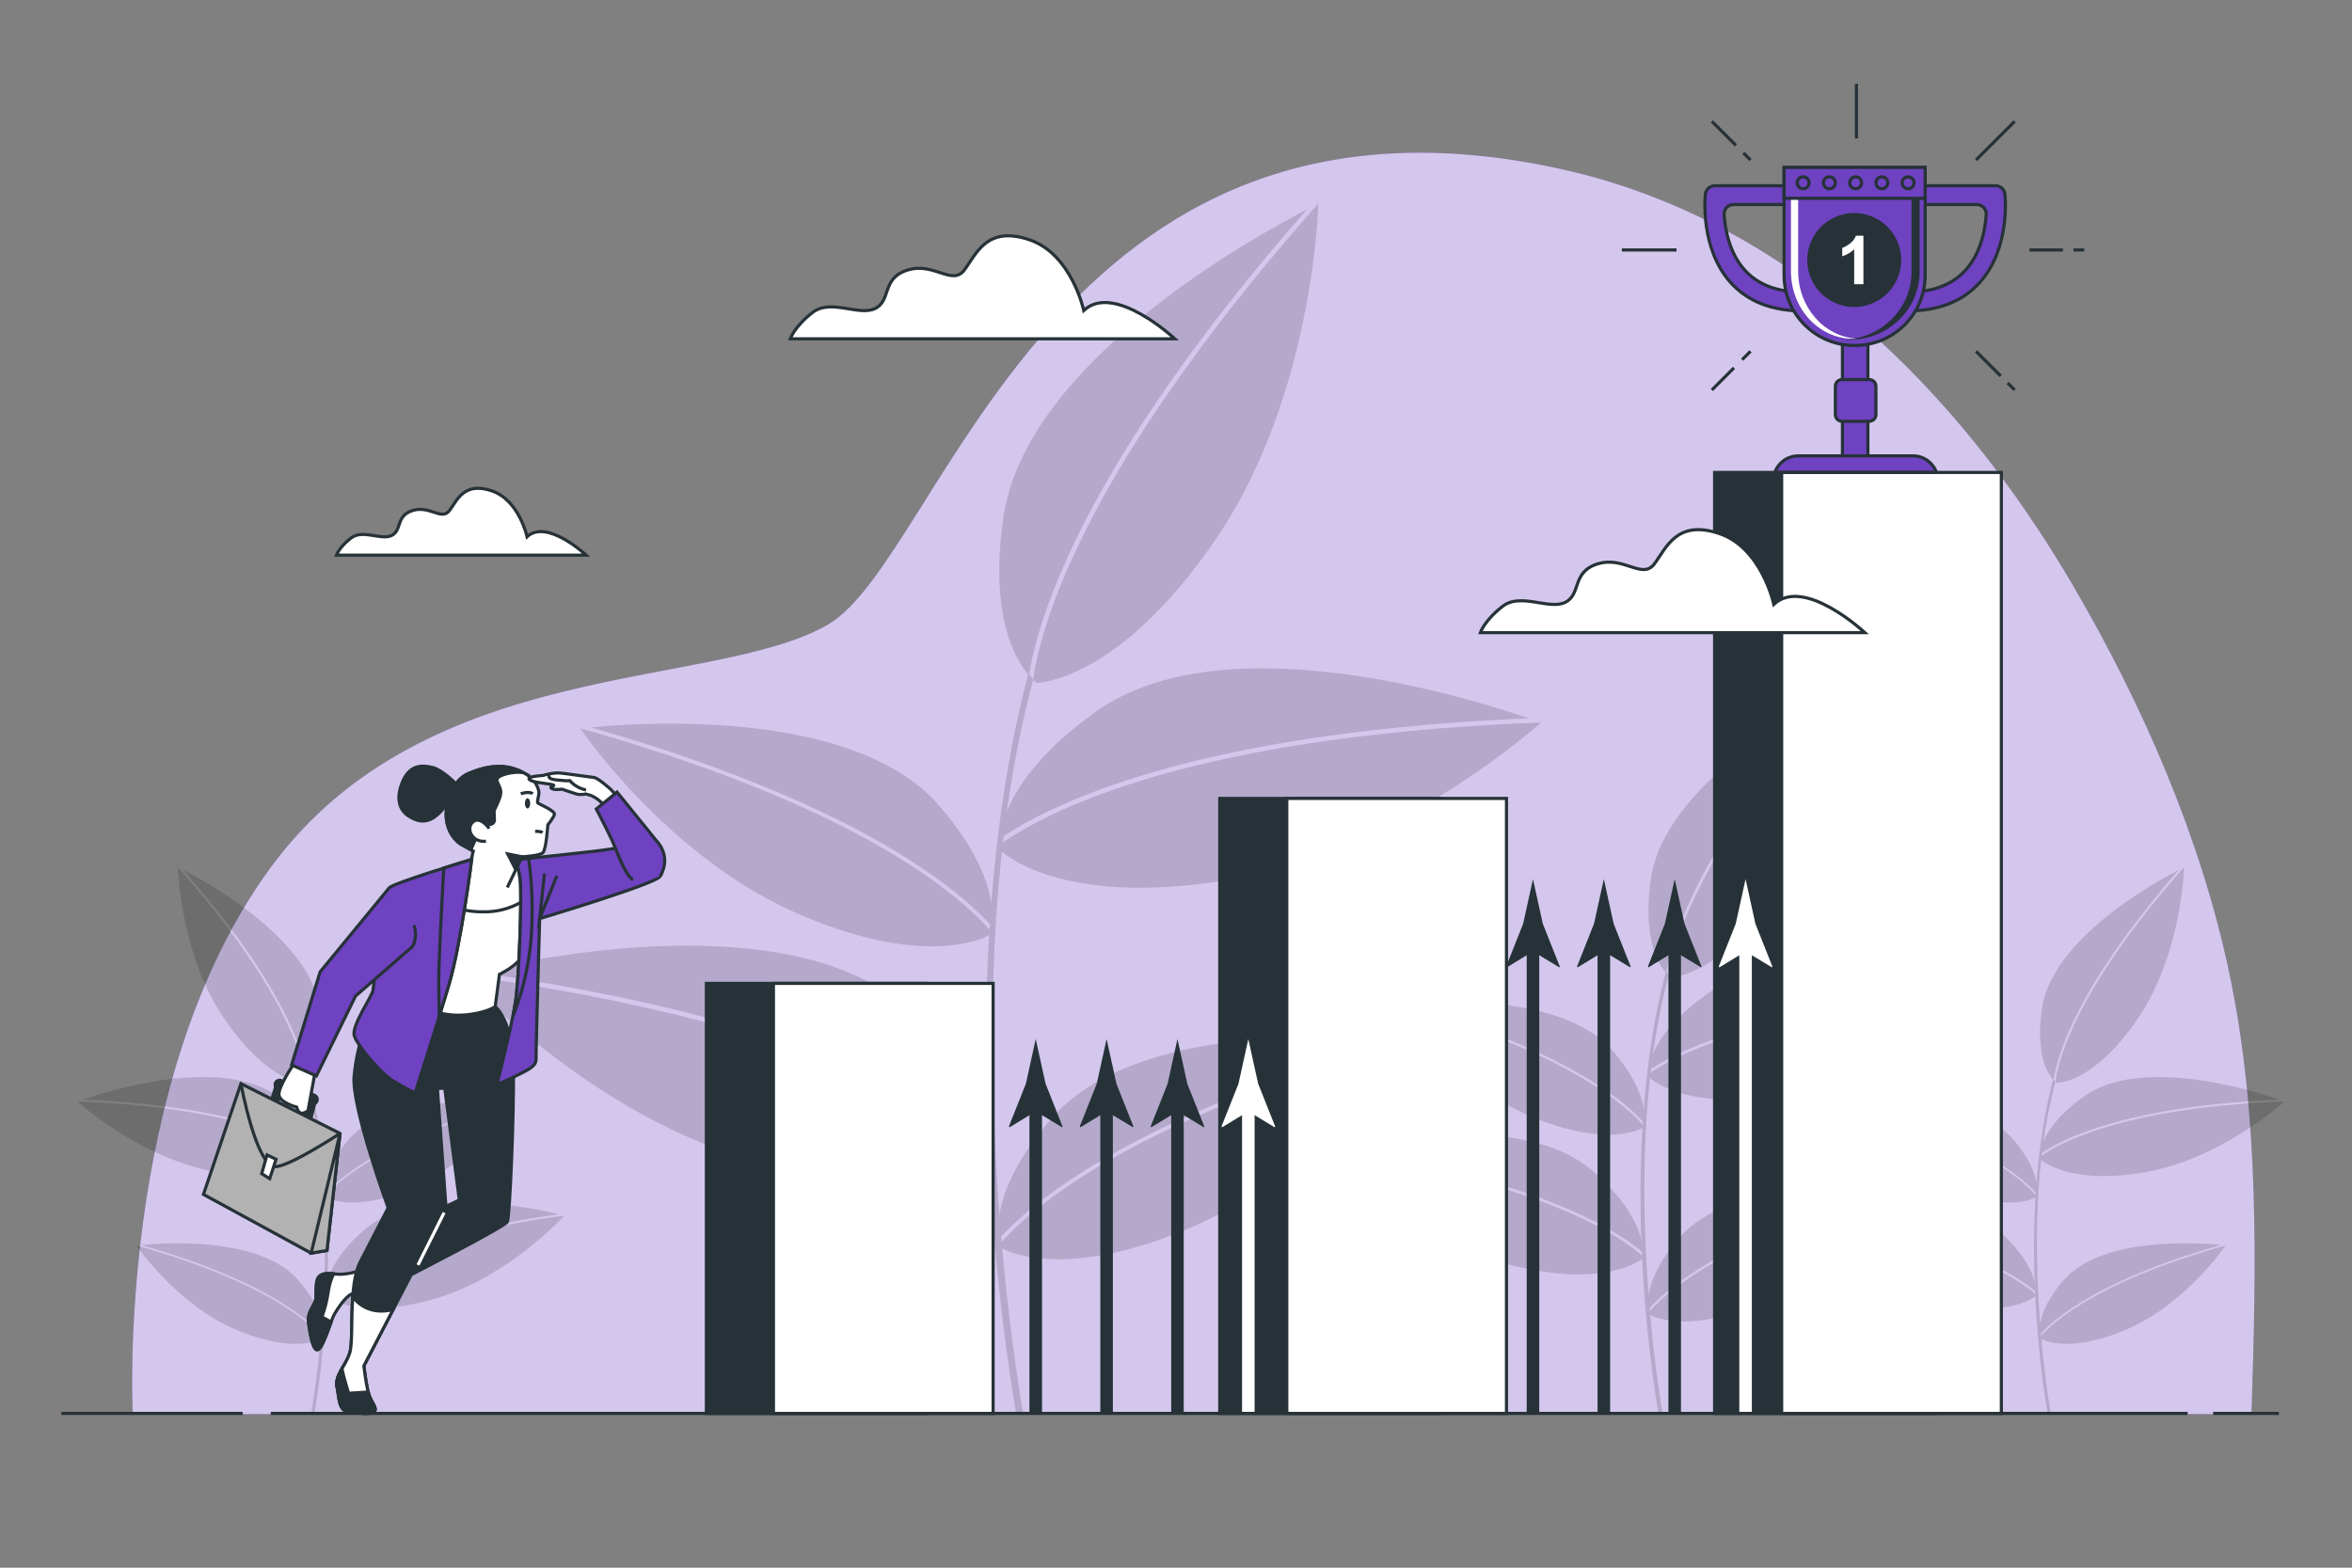 <svg width="750" height="500" viewBox="0 0 750 500" fill="none" xmlns="http://www.w3.org/2000/svg">
<rect x="0" y="0" width="750" height="500" fill="#808080" stroke="none"/>
<path d="M710.835 310.156C701.69 266.898 683.168 224.558 660.89 186.494C624.71 124.679 570.65 70.314 498.723 54.13C335.729 17.456 300.685 178.005 264.012 199.194C227.338 220.383 136.062 208.974 86.349 276.616C36.636 344.258 42.34 451.019 42.34 451.019H717.948C719.488 403.815 720.576 356.232 710.835 310.156Z" fill="#6F42C1"/>
<path opacity="0.7" d="M710.835 310.156C701.69 266.898 683.168 224.558 660.89 186.494C624.71 124.679 570.65 70.314 498.723 54.13C335.729 17.456 300.685 178.005 264.012 199.194C227.338 220.383 136.062 208.974 86.349 276.616C36.636 344.258 42.34 451.019 42.34 451.019H717.948C719.488 403.815 720.576 356.232 710.835 310.156Z" fill="white"/>
<g opacity="0.15">
<path d="M326.217 450.395C326.157 450.069 320.171 417.255 317.689 372.032C315.4 330.325 314.966 271.058 329.431 216.862L328.021 214.463C319.993 244.539 311.298 296.316 315.466 372.188C317.957 417.545 323.965 450.472 324.025 450.798L326.217 450.395Z" fill="black"/>
<path d="M350.887 251.783C334.113 257.951 324.079 263.864 318.745 267.596C319.372 260.987 323.805 245.317 349.458 226.977C390.101 197.921 468.997 222.712 487.401 229.101C447.042 230.785 393.278 236.196 350.887 251.783Z" fill="black"/>
<path d="M351.574 253.113C395.067 237.162 450.591 231.941 491.137 230.44C491.244 230.48 491.316 230.507 491.316 230.507C491.316 230.507 446.245 271.581 391.473 280.664C336.701 289.747 318.741 270.95 318.741 270.95C318.741 270.95 318.657 270.45 318.653 269.515C323.644 265.906 333.886 259.6 351.574 253.113Z" fill="black"/>
<path d="M293.521 276.546C305.781 284.732 312.685 291.412 316.241 295.434C317.014 290.013 316.486 276.591 299.457 256.93C272.477 225.781 204.423 230.423 188.431 231.992C220.47 241.137 262.538 255.86 293.521 276.546Z" fill="black"/>
<path d="M292.713 277.48C260.916 256.289 217.401 241.379 185.177 232.344C185.083 232.356 185.021 232.364 185.021 232.364C185.021 232.364 213.23 274.006 255.398 291.868C297.565 309.73 315.598 298.125 315.598 298.125C315.598 298.125 315.762 297.741 315.946 296.992C312.639 293.133 305.644 286.098 292.713 277.48Z" fill="black"/>
<path d="M341.214 376.358C328.954 384.544 322.05 391.224 318.494 395.246C317.721 389.825 318.249 376.403 335.278 356.742C362.258 325.593 430.312 330.235 446.304 331.803C414.265 340.95 372.197 355.672 341.214 376.358Z" fill="black"/>
<path d="M342.022 377.292C373.818 356.101 417.334 341.191 449.558 332.156C449.652 332.168 449.714 332.176 449.714 332.176C449.714 332.176 421.505 373.818 379.337 391.68C337.169 409.542 319.137 397.937 319.137 397.937C319.137 397.937 318.973 397.553 318.789 396.804C322.096 392.945 329.091 385.91 342.022 377.292Z" fill="black"/>
<path d="M285.216 345.926C301.31 353.697 310.721 360.559 315.667 364.791C315.686 358.152 312.799 342.125 289.051 321.377C251.427 288.505 170.494 305.502 151.556 310.069C191.56 315.672 244.542 326.288 285.216 345.926Z" fill="black"/>
<path d="M284.402 347.183C242.667 327.076 187.915 316.477 147.707 311.039C147.596 311.069 147.523 311.089 147.523 311.089C147.523 311.089 188.384 356.353 242.013 370.722C295.642 385.091 315.345 368.131 315.345 368.131C315.345 368.131 315.477 367.642 315.572 366.712C310.955 362.633 301.376 355.36 284.402 347.183Z" fill="black"/>
<path d="M338.852 181.298C331.736 197.692 329.088 209.034 328.106 215.469C323.757 210.453 315.479 196.429 319.918 165.208C326.951 115.744 399.348 75.773 416.674 66.867C390.034 97.232 356.837 139.867 338.852 181.298Z" fill="black"/>
<path d="M340.289 181.719C358.771 139.239 393.32 95.462 420.222 65.089C420.325 65.039 420.394 65.006 420.394 65.006C420.394 65.006 419.001 125.969 387.764 171.869C356.527 217.769 330.529 217.788 330.529 217.788C330.529 217.788 330.11 217.504 329.43 216.861C330.266 210.758 332.773 198.995 340.289 181.719Z" fill="black"/>
</g>
<g opacity="0.15">
<path d="M530.173 450.557C530.137 450.362 526.565 430.781 525.084 403.794C523.718 378.906 523.459 343.538 532.091 311.197L531.25 309.765C526.459 327.713 521.271 358.611 523.758 403.887C525.245 430.954 528.83 450.602 528.866 450.797L530.173 450.557Z" fill="black"/>
<path d="M544.894 332.036C534.884 335.717 528.897 339.246 525.713 341.472C526.088 337.528 528.733 328.177 544.041 317.233C568.295 299.894 615.375 314.688 626.358 318.5C602.275 319.506 570.192 322.735 544.894 332.036Z" fill="black"/>
<path d="M545.305 332.83C571.26 323.311 604.393 320.196 628.589 319.3C628.653 319.324 628.696 319.34 628.696 319.34C628.696 319.34 601.8 343.851 569.115 349.271C536.43 354.691 525.712 343.474 525.712 343.474C525.712 343.474 525.662 343.176 525.66 342.618C528.638 340.465 534.749 336.701 545.305 332.83Z" fill="black"/>
<path d="M510.662 346.814C517.978 351.699 522.098 355.685 524.22 358.085C524.681 354.85 524.366 346.84 514.204 335.108C498.104 316.52 457.493 319.29 447.95 320.226C467.069 325.684 492.173 334.469 510.662 346.814Z" fill="black"/>
<path d="M510.18 347.371C491.206 334.725 465.238 325.828 446.008 320.436C445.952 320.443 445.915 320.448 445.915 320.448C445.915 320.448 462.749 345.298 487.912 355.957C513.075 366.616 523.836 359.691 523.836 359.691C523.836 359.691 523.934 359.462 524.044 359.015C522.07 356.712 517.896 352.514 510.18 347.371Z" fill="black"/>
<path d="M539.122 406.377C531.806 411.262 527.686 415.248 525.564 417.648C525.103 414.413 525.418 406.404 535.58 394.671C551.68 376.083 592.291 378.853 601.834 379.789C582.715 385.247 557.612 394.032 539.122 406.377Z" fill="black"/>
<path d="M539.605 406.934C558.579 394.288 584.547 385.391 603.777 379.999C603.833 380.006 603.87 380.011 603.87 380.011C603.87 380.011 587.036 404.861 561.873 415.52C536.71 426.179 525.949 419.254 525.949 419.254C525.949 419.254 525.851 419.025 525.742 418.578C527.714 416.275 531.888 412.077 539.605 406.934Z" fill="black"/>
<path d="M505.706 388.216C515.31 392.853 520.926 396.948 523.877 399.473C523.888 395.511 522.165 385.947 507.994 373.566C485.542 353.949 437.246 364.092 425.945 366.818C449.817 370.162 481.434 376.497 505.706 388.216Z" fill="black"/>
<path d="M505.22 388.966C480.315 376.967 447.642 370.643 423.648 367.397C423.582 367.415 423.538 367.427 423.538 367.427C423.538 367.427 447.922 394.438 479.924 403.013C511.927 411.588 523.685 401.466 523.685 401.466C523.685 401.466 523.764 401.174 523.821 400.619C521.066 398.186 515.349 393.846 505.22 388.966Z" fill="black"/>
<path d="M537.713 289.975C533.466 299.758 531.887 306.527 531.3 310.366C528.705 307.373 523.765 299.004 526.414 280.373C530.611 250.856 573.814 227.003 584.153 221.689C568.256 239.809 548.445 265.251 537.713 289.975Z" fill="black"/>
<path d="M538.57 290.226C549.599 264.876 570.216 238.752 586.27 220.628C586.332 220.598 586.373 220.579 586.373 220.579C586.373 220.579 585.542 256.959 566.901 284.349C548.261 311.74 532.747 311.751 532.747 311.751C532.747 311.751 532.497 311.581 532.091 311.198C532.589 307.555 534.085 300.536 538.57 290.226Z" fill="black"/>
</g>
<g opacity="0.15">
<path d="M653.933 450.616C653.906 450.469 651.204 435.654 650.083 415.236C649.05 396.406 648.853 369.647 655.385 345.179L654.748 344.096C651.123 357.675 647.198 381.052 649.079 415.307C650.204 435.785 652.916 450.651 652.943 450.799L653.933 450.616Z" fill="black"/>
<path d="M665.071 360.945C657.498 363.73 652.968 366.4 650.559 368.084C650.842 365.1 652.844 358.025 664.426 349.745C682.776 336.627 718.396 347.819 726.705 350.704C708.484 351.465 684.211 353.908 665.071 360.945Z" fill="black"/>
<path d="M665.382 361.546C685.019 354.344 710.087 351.987 728.393 351.309C728.441 351.327 728.474 351.339 728.474 351.339C728.474 351.339 708.125 369.884 683.396 373.984C658.667 378.085 650.558 369.598 650.558 369.598C650.558 369.598 650.52 369.372 650.518 368.95C652.772 367.322 657.396 364.474 665.382 361.546Z" fill="black"/>
<path d="M639.172 372.125C644.707 375.821 647.824 378.837 649.43 380.652C649.779 378.204 649.541 372.145 641.852 363.268C629.671 349.204 598.945 351.3 591.725 352.009C606.19 356.139 625.183 362.786 639.172 372.125Z" fill="black"/>
<path d="M638.807 372.547C624.451 362.98 604.804 356.248 590.256 352.169C590.214 352.174 590.185 352.178 590.185 352.178C590.185 352.178 602.921 370.979 621.959 379.043C640.997 387.108 649.138 381.868 649.138 381.868C649.138 381.868 649.212 381.694 649.295 381.356C647.803 379.614 644.645 376.438 638.807 372.547Z" fill="black"/>
<path d="M660.704 417.19C655.169 420.886 652.052 423.902 650.446 425.717C650.097 423.269 650.335 417.21 658.024 408.333C670.205 394.269 700.931 396.365 708.151 397.074C693.686 401.203 674.693 407.85 660.704 417.19Z" fill="black"/>
<path d="M661.069 417.611C675.425 408.044 695.072 401.312 709.62 397.233C709.662 397.238 709.691 397.242 709.691 397.242C709.691 397.242 696.955 416.043 677.917 424.107C658.879 432.172 650.738 426.932 650.738 426.932C650.738 426.932 650.664 426.758 650.581 426.42C652.073 424.678 655.231 421.502 661.069 417.611Z" fill="black"/>
<path d="M635.422 403.449C642.689 406.957 646.937 410.055 649.17 411.966C649.178 408.969 647.875 401.732 637.153 392.365C620.166 377.524 583.626 385.197 575.076 387.26C593.137 389.79 617.058 394.583 635.422 403.449Z" fill="black"/>
<path d="M635.055 404.017C616.212 394.939 591.492 390.154 573.339 387.698C573.289 387.711 573.256 387.72 573.256 387.72C573.256 387.72 591.704 408.156 615.917 414.644C640.13 421.131 649.026 413.474 649.026 413.474C649.026 413.474 649.086 413.253 649.129 412.833C647.043 410.992 642.718 407.709 635.055 404.017Z" fill="black"/>
<path d="M659.638 329.122C656.425 336.524 655.23 341.644 654.786 344.55C652.822 342.285 649.085 335.954 651.089 321.858C654.264 299.526 686.951 281.479 694.773 277.458C682.746 291.167 667.758 310.417 659.638 329.122Z" fill="black"/>
<path d="M660.287 329.312C668.631 310.133 684.23 290.368 696.376 276.655C696.423 276.632 696.454 276.618 696.454 276.618C696.454 276.618 695.825 304.142 681.722 324.865C667.619 345.588 656.074 345.337 656.074 345.337C656.074 345.337 655.692 345.468 655.386 345.178C655.761 342.423 656.893 337.112 660.287 329.312Z" fill="black"/>
</g>
<g opacity="0.15">
<path d="M99.256 450.616C99.283 450.469 101.985 435.654 103.106 415.236C104.139 396.406 104.335 369.647 97.804 345.179L98.441 344.096C102.066 357.675 105.991 381.052 104.11 415.307C102.985 435.785 100.273 450.651 100.246 450.799L99.256 450.616Z" fill="black"/>
<path d="M88.117 360.945C95.69 363.73 100.22 366.4 102.629 368.084C102.346 365.1 100.344 358.025 88.762 349.745C70.412 336.627 34.792 347.819 26.483 350.704C44.704 351.465 68.978 353.908 88.117 360.945Z" fill="black"/>
<path d="M87.807 361.546C68.17 354.344 43.102 351.987 24.796 351.309C24.747 351.327 24.715 351.339 24.715 351.339C24.715 351.339 45.064 369.884 69.793 373.984C94.522 378.085 102.631 369.598 102.631 369.598C102.631 369.598 102.669 369.372 102.671 368.95C100.417 367.322 95.793 364.474 87.807 361.546Z" fill="black"/>
<path d="M114.017 372.125C108.482 375.821 105.365 378.837 103.759 380.652C103.41 378.204 103.648 372.145 111.337 363.268C123.518 349.204 154.244 351.3 161.464 352.009C146.999 356.139 128.006 362.786 114.017 372.125Z" fill="black"/>
<path d="M114.382 372.547C128.738 362.98 148.384 356.248 162.933 352.169C162.975 352.174 163.004 352.178 163.004 352.178C163.004 352.178 150.268 370.979 131.23 379.043C112.192 387.108 104.051 381.868 104.051 381.868C104.051 381.868 103.977 381.694 103.894 381.356C105.386 379.614 108.544 376.438 114.382 372.547Z" fill="black"/>
<path d="M92.484 417.19C98.019 420.886 101.136 423.902 102.742 425.717C103.091 423.269 102.853 417.21 95.164 408.333C82.983 394.269 52.257 396.365 45.037 397.074C59.503 401.203 78.496 407.85 92.484 417.19Z" fill="black"/>
<path d="M92.119 417.611C77.763 408.044 58.117 401.312 43.568 397.233C43.526 397.238 43.497 397.242 43.497 397.242C43.497 397.242 56.233 416.043 75.271 424.107C94.309 432.172 102.45 426.932 102.45 426.932C102.45 426.932 102.524 426.758 102.607 426.42C101.116 424.678 97.958 421.502 92.119 417.611Z" fill="black"/>
<path d="M117.767 403.449C110.501 406.957 106.252 410.055 104.019 411.966C104.011 408.969 105.314 401.732 116.036 392.365C133.023 377.524 169.563 385.197 178.113 387.26C160.051 389.79 136.13 394.583 117.767 403.449Z" fill="black"/>
<path d="M118.134 404.017C136.977 394.939 161.697 390.154 179.85 387.698C179.9 387.711 179.933 387.72 179.933 387.72C179.933 387.72 161.485 408.156 137.272 414.644C113.059 421.131 104.163 413.474 104.163 413.474C104.163 413.474 104.103 413.253 104.06 412.833C106.146 410.992 110.471 407.709 118.134 404.017Z" fill="black"/>
<path d="M93.551 329.122C96.764 336.524 97.959 341.644 98.403 344.55C100.366 342.285 104.104 335.954 102.1 321.858C98.925 299.526 66.238 281.479 58.416 277.458C70.443 291.167 85.431 310.417 93.551 329.122Z" fill="black"/>
<path d="M92.902 329.312C84.558 310.133 68.959 290.368 56.813 276.655C56.766 276.632 56.735 276.618 56.735 276.618C56.735 276.618 57.364 304.142 71.467 324.865C85.57 345.588 97.308 345.597 97.308 345.597C97.308 345.597 97.497 345.469 97.804 345.179C97.427 342.423 96.296 337.112 92.902 329.312Z" fill="black"/>
</g>
<path d="M616.8 150.681H546.748V450.798H616.8V150.681Z" fill="#263238" stroke="#263238" stroke-miterlimit="10"/>
<path d="M638.185 150.681H568.133V450.798H638.185V150.681Z" fill="white" stroke="#263238" stroke-miterlimit="10"/>
<path d="M458.999 254.653H388.947V450.798H458.999V254.653Z" fill="#263238" stroke="#263238" stroke-miterlimit="10"/>
<path d="M480.383 254.653H410.331V450.798H480.383V254.653Z" fill="white" stroke="#263238" stroke-miterlimit="10"/>
<path d="M295.299 313.644H225.247V450.798H295.299V313.644Z" fill="#263238" stroke="#263238" stroke-miterlimit="10"/>
<path d="M316.683 313.644H246.631V450.798H316.683V313.644Z" fill="white" stroke="#263238" stroke-miterlimit="10"/>
<path d="M330.268 450.798V350.295" stroke="#263238" stroke-width="4" stroke-miterlimit="10"/>
<path d="M330.268 354.46L321.909 359.544L321.72 359.259L327.134 345.629C328.178 340.88 329.223 336.132 330.268 331.383C331.312 336.132 332.357 340.88 333.403 345.629L338.817 359.259L338.674 359.544L330.268 354.46Z" fill="#263238"/>
<path d="M352.867 450.798V350.295" stroke="#263238" stroke-width="4" stroke-miterlimit="10"/>
<path d="M352.867 354.46L344.508 359.544L344.319 359.259L349.733 345.629C350.777 340.88 351.822 336.132 352.867 331.383C353.911 336.132 354.956 340.88 356.001 345.629L361.415 359.259L361.272 359.544L352.867 354.46Z" fill="#263238"/>
<path d="M375.465 450.798V350.295" stroke="#263238" stroke-width="4" stroke-miterlimit="10"/>
<path d="M375.465 354.46L367.106 359.544L366.917 359.259L372.331 345.629C373.375 340.88 374.42 336.132 375.465 331.383C376.51 336.132 377.554 340.88 378.6 345.629L384.014 359.259L383.871 359.544L375.465 354.46Z" fill="#263238"/>
<path d="M398.063 450.798V350.295" stroke="white" stroke-width="4" stroke-miterlimit="10"/>
<path d="M398.063 354.46L389.704 359.544L389.515 359.259L394.929 345.629C395.973 340.88 397.018 336.132 398.063 331.383C399.107 336.132 400.152 340.88 401.197 345.629L406.611 359.259L406.468 359.544L398.063 354.46Z" fill="white"/>
<path d="M488.829 450.798V299.287" stroke="#263238" stroke-width="4" stroke-miterlimit="10"/>
<path d="M488.829 303.451L480.47 308.535L480.281 308.25L485.695 294.62C486.74 289.871 487.784 285.123 488.83 280.374C489.874 285.123 490.919 289.871 491.964 294.62L497.378 308.25L497.235 308.535L488.829 303.451Z" fill="#263238"/>
<path d="M511.427 450.798V299.287" stroke="#263238" stroke-width="4" stroke-miterlimit="10"/>
<path d="M511.427 303.451L503.068 308.535L502.879 308.25L508.293 294.62C509.337 289.871 510.382 285.123 511.427 280.374C512.471 285.123 513.516 289.871 514.562 294.62L519.976 308.25L519.833 308.535L511.427 303.451Z" fill="#263238"/>
<path d="M534.025 450.798V299.287" stroke="#263238" stroke-width="4" stroke-miterlimit="10"/>
<path d="M534.025 303.451L525.666 308.535L525.477 308.25L530.891 294.62C531.935 289.871 532.98 285.123 534.026 280.374C535.07 285.123 536.115 289.871 537.161 294.62L542.575 308.25L542.432 308.535L534.025 303.451Z" fill="#263238"/>
<path d="M556.623 450.798V299.287" stroke="white" stroke-width="4" stroke-miterlimit="10"/>
<path d="M556.623 303.451L548.264 308.535L548.075 308.25L553.489 294.62C554.533 289.871 555.578 285.123 556.623 280.374C557.668 285.123 558.712 289.871 559.758 294.62L565.172 308.25L565.029 308.535L556.623 303.451Z" fill="white"/>
<path d="M345.587 99.024C345.587 99.024 341.715 80.953 328.161 76.435C314.608 71.917 311.381 80.953 307.508 86.116C303.636 91.279 297.827 83.534 289.437 86.116C281.047 88.697 284.274 95.797 279.111 98.378C273.948 100.96 264.912 95.151 259.104 99.669C253.295 104.187 252.005 108.059 252.005 108.059H374.63C374.63 108.059 355.268 89.988 345.587 99.024Z" fill="white" stroke="#263238" stroke-miterlimit="10"/>
<path d="M565.628 192.745C565.628 192.745 561.756 174.674 548.202 170.156C534.649 165.638 531.422 174.674 527.549 179.837C523.677 185 517.868 177.255 509.478 179.837C501.088 182.418 504.315 189.518 499.152 192.099C493.989 194.68 484.953 188.872 479.145 193.39C473.336 197.908 472.046 201.78 472.046 201.78H594.671C594.671 201.78 575.309 183.709 565.628 192.745Z" fill="white" stroke="#263238" stroke-miterlimit="10"/>
<path d="M168.064 171.195C168.064 171.195 165.55 159.461 156.749 156.528C147.948 153.594 145.853 159.462 143.339 162.814C140.825 166.166 137.053 161.138 131.605 162.814C126.157 164.49 128.252 169.1 124.9 170.776C121.547 172.452 115.68 168.681 111.909 171.614C108.137 174.547 107.299 177.062 107.299 177.062H186.922C186.922 177.062 174.35 165.328 168.064 171.195Z" fill="white" stroke="#263238" stroke-miterlimit="10"/>
<path d="M114.469 405.391C114.469 405.391 110.009 406.748 107.1 406.361C104.191 405.973 101.671 405.973 101.089 408.494C100.507 411.015 101.089 413.536 100.507 415.087C99.925 416.638 97.986 418.771 98.374 421.68C98.762 424.589 99.731 431.375 101.477 430.406C103.222 429.436 105.549 421.098 106.519 419.353C107.488 417.608 110.103 413.604 112.045 412.755C113.597 412.076 115.926 412.076 115.926 412.076L114.469 405.391Z" fill="white" stroke="#263238" stroke-miterlimit="10"/>
<path d="M102.634 420.03C102.634 420.03 103.992 416.731 104.671 411.977C105.029 409.473 105.736 407.568 106.411 406.276C103.802 405.989 101.624 406.173 101.089 408.492C100.507 411.013 101.089 413.534 100.507 415.085C99.925 416.636 97.986 418.769 98.374 421.678C98.762 424.587 99.731 431.373 101.477 430.404C102.793 429.673 104.439 424.756 105.585 421.631L102.634 420.03Z" fill="#263238" stroke="#263238" stroke-miterlimit="10"/>
<path d="M163.722 340.819C163.528 325.306 157.905 321.04 157.905 321.04C130.758 324.53 125.522 316.386 125.522 316.386L122.226 318.907C116.603 324.918 113.888 333.45 112.918 343.146C111.949 352.841 123.777 385.224 123.777 385.224C123.777 385.224 118.735 394.919 114.857 402.482C110.979 410.045 112.918 426.915 111.56 431.374C110.203 435.834 106.712 438.549 107.488 442.427C108.264 446.305 108.07 449.796 110.978 450.183C113.887 450.571 118.153 451.347 119.316 450.183C120.479 449.02 118.153 447.274 117.377 443.978C116.601 440.682 116.02 435.64 116.02 435.64L131.145 406.554C131.145 406.554 161.007 391.235 161.783 389.684C162.558 388.133 163.916 356.332 163.722 340.819ZM142.198 384.836L139.483 347.218L141.81 347.024L146.464 382.703L142.198 384.836Z" fill="#263238" stroke="#263238" stroke-miterlimit="10"/>
<path d="M112.477 413.647C111.965 420.864 112.414 428.571 111.56 431.375C110.203 435.835 106.712 438.55 107.488 442.428C108.264 446.306 108.07 449.797 110.978 450.184C113.887 450.572 118.153 451.348 119.316 450.184C120.479 449.021 118.153 447.275 117.377 443.979C116.601 440.683 116.02 435.641 116.02 435.641L125.374 417.652C118.396 419.453 114.356 416.042 112.477 413.647Z" fill="white" stroke="#263238" stroke-miterlimit="10"/>
<path d="M119.316 450.184C120.479 449.021 118.153 447.275 117.377 443.979L111.172 444.367C111.172 444.367 109.892 440.326 109.016 436.6C107.926 438.513 107.061 440.295 107.487 442.428C108.263 446.306 108.069 449.797 110.977 450.184C113.887 450.571 118.153 451.347 119.316 450.184Z" fill="#263238" stroke="#263238" stroke-miterlimit="10"/>
<path d="M141.616 386.775L133.278 403.452" stroke="white" stroke-miterlimit="10"/>
<path d="M167.6 299.516C167.6 299.516 167.6 303.588 165.661 306.109C163.722 308.63 159.262 310.763 159.262 310.763L157.905 321.04C157.905 321.04 154.804 323.326 147.434 323.755C140.064 324.184 132.891 320.652 132.891 320.652L137.739 278.962C137.739 278.962 147.047 275.665 152.864 274.114C158.681 272.563 166.438 274.502 166.438 274.502C166.438 274.502 167.6 290.402 167.6 299.516Z" fill="white" stroke="#263238" stroke-miterlimit="10"/>
<path d="M166.436 274.502C166.436 274.502 158.68 272.563 152.862 274.114C147.045 275.665 137.737 278.962 137.737 278.962L136.948 285.75C140.981 288.415 147.303 291.209 155.771 290.791C160.186 290.573 164.003 289.129 167.21 287.166C166.872 280.457 166.436 274.502 166.436 274.502Z" stroke="#263238" stroke-miterlimit="10"/>
<path d="M164.189 274.242C164.189 274.242 186.734 271.847 191.243 271.283C195.752 270.719 201.67 269.592 201.67 269.592L211.348 274.125C211.348 274.125 212.097 277.201 210.407 279.596C208.716 281.991 172.08 292.982 172.08 292.982C172.08 292.982 170.953 333.281 170.953 335.959C170.953 338.636 171.094 339.059 169.403 340.468C167.712 341.877 158.412 345.963 158.412 345.963C158.412 345.963 163.062 327.927 164.33 319.895C165.598 311.863 166.444 285.232 165.88 280.582C165.316 275.933 164.189 274.242 164.189 274.242Z" fill="#6F42C1" stroke="#263238" stroke-miterlimit="10"/>
<path d="M173.63 278.61L172.079 292.983L177.575 279.315" stroke="#263238" stroke-miterlimit="10"/>
<path d="M165.88 280.583C166.444 285.233 165.598 311.864 164.33 319.896C164.163 320.952 163.937 322.183 163.672 323.52L163.767 323.559C163.767 323.559 168.84 311.864 169.544 296.505C170.04 285.699 169.141 277.619 168.564 273.775C165.942 274.055 164.189 274.242 164.189 274.242C164.189 274.242 165.316 275.933 165.88 280.583Z" fill="#6F42C1" stroke="#263238" stroke-miterlimit="10"/>
<path d="M148.831 280.189L150.921 271.438C150.921 271.438 149.223 270.524 147.133 269.348C145.043 268.173 140.733 263.601 142.823 255.634C144.913 247.667 150.006 246.491 150.006 246.491C150.006 246.491 157.189 242.965 163.981 245.185C170.773 247.405 171.556 251.324 171.818 252.368C172.079 253.413 171.034 255.764 171.557 256.156C172.079 256.548 177.173 258.638 176.781 259.813C176.389 260.988 174.691 263.078 174.691 263.078C174.691 263.078 174.169 270.914 173.124 271.959C172.079 273.004 166.463 273.265 166.463 273.265L161.761 283.061" fill="white"/>
<path d="M148.831 280.189L150.921 271.438C150.921 271.438 149.223 270.524 147.133 269.348C145.043 268.173 140.733 263.601 142.823 255.634C144.913 247.667 150.006 246.491 150.006 246.491C150.006 246.491 157.189 242.965 163.981 245.185C170.773 247.405 171.556 251.324 171.818 252.368C172.079 253.413 171.034 255.764 171.557 256.156C172.079 256.548 177.173 258.638 176.781 259.813C176.389 260.988 174.691 263.078 174.691 263.078C174.691 263.078 174.169 270.914 173.124 271.959C172.079 273.004 166.463 273.265 166.463 273.265L161.761 283.061" stroke="#263238" stroke-miterlimit="10"/>
<path d="M161.238 246.884C163.375 246.249 165.331 246.227 166.851 246.4C166.035 245.964 165.096 245.551 163.981 245.186C157.189 242.966 150.006 246.492 150.006 246.492C150.006 246.492 144.912 247.667 142.823 255.635C140.733 263.602 145.043 268.173 147.133 269.349C148.372 270.046 149.463 270.645 150.154 271.023C151.09 269.006 152.338 266.188 153.271 263.603C153.964 261.683 156.514 264.132 157.581 262.036C157.82 261.566 157.419 258.821 157.646 258.363C158.887 255.865 159.866 253.612 159.67 252.241C159.279 249.496 156.406 248.321 161.238 246.884Z" fill="#263238" stroke="#263238" stroke-miterlimit="10"/>
<path d="M156.014 264.255C156.014 264.255 153.141 260.076 150.79 262.165C148.439 264.255 150.529 268.826 154.969 268.304" fill="white"/>
<path d="M156.014 264.255C156.014 264.255 153.141 260.076 150.79 262.165C148.439 264.255 150.529 268.826 154.969 268.304" stroke="#263238" stroke-miterlimit="10"/>
<path d="M145.304 249.888C145.304 249.888 141.125 245.578 137.99 244.794C134.855 244.01 130.937 243.749 128.586 248.843C126.235 253.937 127.019 257.986 130.023 260.075C133.027 262.165 135.639 262.426 138.121 260.859C140.602 259.292 142.17 256.941 142.823 255.635C143.476 254.329 145.304 249.888 145.304 249.888Z" fill="#263238" stroke="#263238" stroke-miterlimit="10"/>
<path d="M169.075 256.223C169.075 257.125 168.695 257.856 168.226 257.856C167.757 257.856 167.377 257.125 167.377 256.223C167.377 255.321 167.757 254.59 168.226 254.59C168.695 254.59 169.075 255.321 169.075 256.223Z" fill="#263238"/>
<path d="M166.071 253.153C166.071 253.153 168.683 252.239 169.859 253.153" stroke="#263238" stroke-miterlimit="10"/>
<path d="M170.642 265.169C170.642 265.169 172.34 265.038 172.993 265.561" stroke="#263238" stroke-miterlimit="10"/>
<path d="M166.463 273.267L161.891 272.353L164.373 277.185L166.463 273.267Z" fill="#263238" stroke="#263238" stroke-miterlimit="10"/>
<path d="M150.397 274.119C150.397 274.119 124.658 281.841 124.064 283.227C123.47 284.613 119.114 314.114 118.916 315.895C118.718 317.677 111.986 327.18 112.976 330.348C113.966 333.516 121.292 342.227 125.449 344.801C129.607 347.375 132.379 348.563 132.379 348.563C132.379 348.563 139.111 327.576 143.071 314.31C147.031 301.046 150.397 274.119 150.397 274.119Z" fill="#6F42C1" stroke="#263238" stroke-miterlimit="10"/>
<path d="M150.397 274.119C150.397 274.119 146.396 275.32 141.516 276.857C141.041 285.204 139.741 308.865 139.903 314.707C139.987 317.716 140.035 321.181 140.063 324.184C141.134 320.72 142.174 317.317 143.071 314.312C147.031 301.046 150.397 274.119 150.397 274.119Z" fill="#6F42C1" stroke="#263238" stroke-miterlimit="10"/>
<path d="M200.965 278.328C197.583 273.537 196.893 263.51 194.201 259.024C191.509 254.537 188.144 253.615 188.144 253.615L186.734 253.23C186.734 253.23 185.067 253.615 183.786 253.23C182.504 252.845 179.171 251.692 179.171 251.692C179.171 251.692 176.735 252.077 175.838 251.436C174.941 250.795 177.505 250.667 176.223 250.282C174.941 249.897 169.813 249.641 168.788 248.615C167.763 247.59 173.147 247.333 173.147 247.333C173.147 247.333 176.352 246.307 178.787 246.564C181.223 246.82 188.145 247.846 189.427 247.974C190.709 248.102 194.683 251.692 194.683 251.692C194.683 251.692 205.066 262.46 207.63 266.434C210.194 270.408 211.219 273.1 211.348 274.125C211.476 275.151 211.476 275.792 211.476 275.792" fill="white"/>
<path d="M200.965 278.328C197.583 273.537 196.893 263.51 194.201 259.024C191.509 254.537 188.144 253.615 188.144 253.615L186.734 253.23C186.734 253.23 185.067 253.615 183.786 253.23C182.504 252.845 179.171 251.692 179.171 251.692C179.171 251.692 176.735 252.077 175.838 251.436C174.941 250.795 177.505 250.667 176.223 250.282C174.941 249.897 169.813 249.641 168.788 248.615C167.763 247.59 173.147 247.333 173.147 247.333C173.147 247.333 176.352 246.307 178.787 246.564C181.223 246.82 188.145 247.846 189.427 247.974C190.709 248.102 194.683 251.692 194.683 251.692C194.683 251.692 205.066 262.46 207.63 266.434C210.194 270.408 211.219 273.1 211.348 274.125C211.476 275.151 211.476 275.792 211.476 275.792" stroke="#263238" stroke-miterlimit="10"/>
<path d="M201.897 280.538C199.939 279.804 197.246 273.194 196.022 270.012C194.798 266.83 190.147 258.017 190.147 258.017L196.756 252.631L209.241 268.053C209.241 268.053 214.509 273.024 210.406 279.596" fill="#6F42C1"/>
<path d="M201.897 280.538C199.939 279.804 197.246 273.194 196.022 270.012C194.798 266.83 190.147 258.017 190.147 258.017L196.756 252.631L209.241 268.053C209.241 268.053 214.509 273.024 210.406 279.596" stroke="#263238" stroke-miterlimit="10"/>
<path d="M175.326 247.206C175.326 247.206 173.916 248.36 177.377 248.744C180.838 249.129 181.736 249 181.736 249C181.736 249 183.531 251.307 186.864 251.948" stroke="#263238" stroke-miterlimit="10"/>
<path d="M98.387 351.22L96.578 358.325L98.604 358.841L100.412 351.735L98.387 351.22Z" fill="#263238" stroke="#263238" stroke-miterlimit="10"/>
<path d="M87.97 346.543L85.859 352.974L87.845 353.626L89.956 347.195L87.97 346.543Z" fill="#263238" stroke="#263238" stroke-miterlimit="10"/>
<path d="M99.748 352.081C99.556 352.081 99.36 352.042 99.174 351.958L88.569 347.255C87.853 346.938 87.53 346.1 87.847 345.383C88.164 344.667 89.003 344.343 89.719 344.661L100.324 349.363C101.04 349.68 101.363 350.518 101.046 351.235C100.811 351.766 100.292 352.081 99.748 352.081Z" fill="#263238" stroke="#263238" stroke-miterlimit="10"/>
<path d="M76.827 345.621L108.426 361.492L104.26 398.813L99.226 399.68L64.874 380.945L76.827 345.621Z" fill="#B2B2B2" stroke="#263238" stroke-miterlimit="10"/>
<path d="M108.426 361.492L99.226 399.68L104.26 398.813L108.426 361.492Z" fill="#B2B2B2" stroke="#263238" stroke-miterlimit="10"/>
<path d="M76.827 345.621C76.827 345.621 81.736 372.407 87.926 372.087C92.723 371.839 108.427 361.491 108.427 361.491" stroke="#263238" stroke-miterlimit="10"/>
<path d="M85.151 368.352L83.443 374.329L86.004 375.929L88.032 369.74L85.151 368.352Z" fill="white" stroke="#263238" stroke-miterlimit="10"/>
<path d="M100.313 342.809L98.217 354.24C98.217 354.24 96.883 355.288 95.931 355.002C94.978 354.716 94.597 353.097 94.597 353.097C94.597 353.097 89.358 351.763 88.977 349.287C88.596 346.81 93.479 339.654 93.479 339.654L100.313 342.809Z" fill="white" stroke="#263238" stroke-miterlimit="10"/>
<path d="M124.064 283.227L102.087 309.956L92.979 339.655L100.895 343.146L113.372 317.678L131.587 301.839C131.587 301.839 133.369 298.671 131.983 295.107" fill="#6F42C1"/>
<path d="M124.064 283.227L102.087 309.956L92.979 339.655L100.895 343.146L113.372 317.678L131.587 301.839C131.587 301.839 133.369 298.671 131.983 295.107" stroke="#263238" stroke-miterlimit="10"/>
<path d="M595.625 99.853H587.514V150.011H595.625V99.853Z" fill="#6F42C1" stroke="#263238" stroke-miterlimit="10"/>
<path d="M574.809 99.166C564.967 99.166 557.239 96.114 551.837 90.094C542.055 79.19 543.73 62.622 543.806 61.922C543.971 60.4 545.257 59.246 546.788 59.246H573.334V65.246H552.77C551.032 65.246 549.651 66.715 549.775 68.449C550.139 73.51 551.556 80.812 556.325 86.111C560.539 90.793 566.758 93.166 574.809 93.166V99.166Z" fill="#6F42C1" stroke="#263238" stroke-miterlimit="10"/>
<path d="M608.33 99.166C618.172 99.166 625.9 96.114 631.302 90.094C641.084 79.19 639.409 62.622 639.333 61.922C639.167 60.4 637.882 59.246 636.35 59.246H609.804V65.246H630.369C632.107 65.246 633.488 66.715 633.364 68.449C633 73.51 631.583 80.812 626.814 86.111C622.6 90.793 616.381 93.166 608.33 93.166V99.166Z" fill="#6F42C1" stroke="#263238" stroke-miterlimit="10"/>
<path d="M591.505 110.177H591.296C578.933 110.177 568.91 100.155 568.91 87.791V53.398H613.891V87.791C613.891 100.154 603.868 110.177 591.505 110.177Z" fill="#6F42C1" stroke="#263238" stroke-miterlimit="10"/>
<path d="M609.538 53.398V86.7C609.538 98.25 600.207 107.686 588.447 108.336C588.876 108.36 589.307 108.375 589.742 108.375C602.105 108.375 612.128 98.671 612.128 86.7V53.398H609.538Z" fill="#263238"/>
<path d="M573.391 53.398V86.508C573.391 97.991 581.659 107.374 592.08 108.02C591.7 108.044 591.318 108.058 590.933 108.058C579.978 108.058 571.097 98.41 571.097 86.508V53.398H573.391Z" fill="white"/>
<path d="M613.891 53.398H568.91V63.247H613.891V53.398Z" fill="#6F42C1" stroke="#263238" stroke-miterlimit="10"/>
<path d="M596.057 134.372H587.385C586.209 134.372 585.255 133.418 585.255 132.242V123.19C585.255 122.014 586.209 121.06 587.385 121.06H596.057C597.233 121.06 598.187 122.014 598.187 123.19V132.242C598.187 133.418 597.233 134.372 596.057 134.372Z" fill="#6F42C1" stroke="#263238" stroke-miterlimit="10"/>
<path d="M617.473 150.603C616.359 147.57 613.453 145.402 610.033 145.402H573.409C569.989 145.402 567.084 147.57 565.969 150.603H617.473Z" fill="#6F42C1" stroke="#263238" stroke-miterlimit="10"/>
<path d="M576.888 58.302C576.888 57.252 576.036 56.4 574.986 56.4C573.936 56.4 573.083 57.251 573.083 58.302C573.083 59.353 573.935 60.204 574.986 60.204C576.037 60.204 576.888 59.353 576.888 58.302Z" fill="#6F42C1" stroke="#263238" stroke-miterlimit="10"/>
<path d="M585.255 58.302C585.255 57.252 584.404 56.4 583.353 56.4C582.302 56.4 581.451 57.251 581.451 58.302C581.451 59.353 582.302 60.204 583.353 60.204C584.404 60.204 585.255 59.353 585.255 58.302Z" fill="#6F42C1" stroke="#263238" stroke-miterlimit="10"/>
<path d="M593.623 58.302C593.623 57.252 592.771 56.4 591.721 56.4C590.671 56.4 589.819 57.251 589.819 58.302C589.819 59.353 590.67 60.204 591.721 60.204C592.772 60.204 593.623 59.353 593.623 58.302Z" fill="#6F42C1" stroke="#263238" stroke-miterlimit="10"/>
<path d="M601.991 58.302C601.991 57.252 601.14 56.4 600.089 56.4C599.038 56.4 598.187 57.251 598.187 58.302C598.187 59.353 599.038 60.204 600.089 60.204C601.14 60.204 601.991 59.353 601.991 58.302Z" fill="#6F42C1" stroke="#263238" stroke-miterlimit="10"/>
<path d="M610.358 58.302C610.358 57.252 609.506 56.4 608.456 56.4C607.406 56.4 606.554 57.251 606.554 58.302C606.554 59.353 607.405 60.204 608.456 60.204C609.507 60.204 610.358 59.353 610.358 58.302Z" fill="#6F42C1" stroke="#263238" stroke-miterlimit="10"/>
<path d="M605.308 86.528C607.296 78.778 602.624 70.884 594.875 68.897C587.125 66.909 579.232 71.581 577.244 79.33C575.257 87.08 579.928 94.974 587.678 96.961C595.427 98.949 603.321 94.277 605.308 86.528Z" fill="#263238" stroke="#263238" stroke-miterlimit="10"/>
<path d="M594.204 90.632H591.254V79.515C590.176 80.522 588.906 81.268 587.442 81.75V79.073C588.212 78.821 589.048 78.343 589.951 77.64C590.855 76.937 591.473 76.116 591.809 75.178H594.203L594.204 90.632Z" fill="white"/>
<path d="M591.979 26.708V44.138" stroke="#263238" stroke-miterlimit="10"/>
<path d="M517.177 79.724H534.607" stroke="#263238" stroke-miterlimit="10"/>
<path d="M555.526 114.725L558.199 112.052" stroke="#263238" stroke-miterlimit="10"/>
<path d="M545.874 124.377L552.93 117.321" stroke="#263238" stroke-miterlimit="10"/>
<path d="M637.977 119.911L630.118 112.052" stroke="#263238" stroke-miterlimit="10"/>
<path d="M642.443 124.377L640.194 122.128" stroke="#263238" stroke-miterlimit="10"/>
<path d="M555.911 48.739L558.199 51.027" stroke="#263238" stroke-miterlimit="10"/>
<path d="M545.874 38.702L553.541 46.369" stroke="#263238" stroke-miterlimit="10"/>
<path d="M642.443 38.702L630.118 51.027" stroke="#263238" stroke-miterlimit="10"/>
<path d="M661.205 79.724H664.604" stroke="#263238" stroke-miterlimit="10"/>
<path d="M647.174 79.724H657.819" stroke="#263238" stroke-miterlimit="10"/>
<path d="M705.724 450.798H726.671" stroke="#263238" stroke-miterlimit="10"/>
<path d="M86.349 450.798H697.575" stroke="#263238" stroke-miterlimit="10"/>
<path d="M19.521 450.798H77.384" stroke="#263238" stroke-miterlimit="10"/>
</svg>

